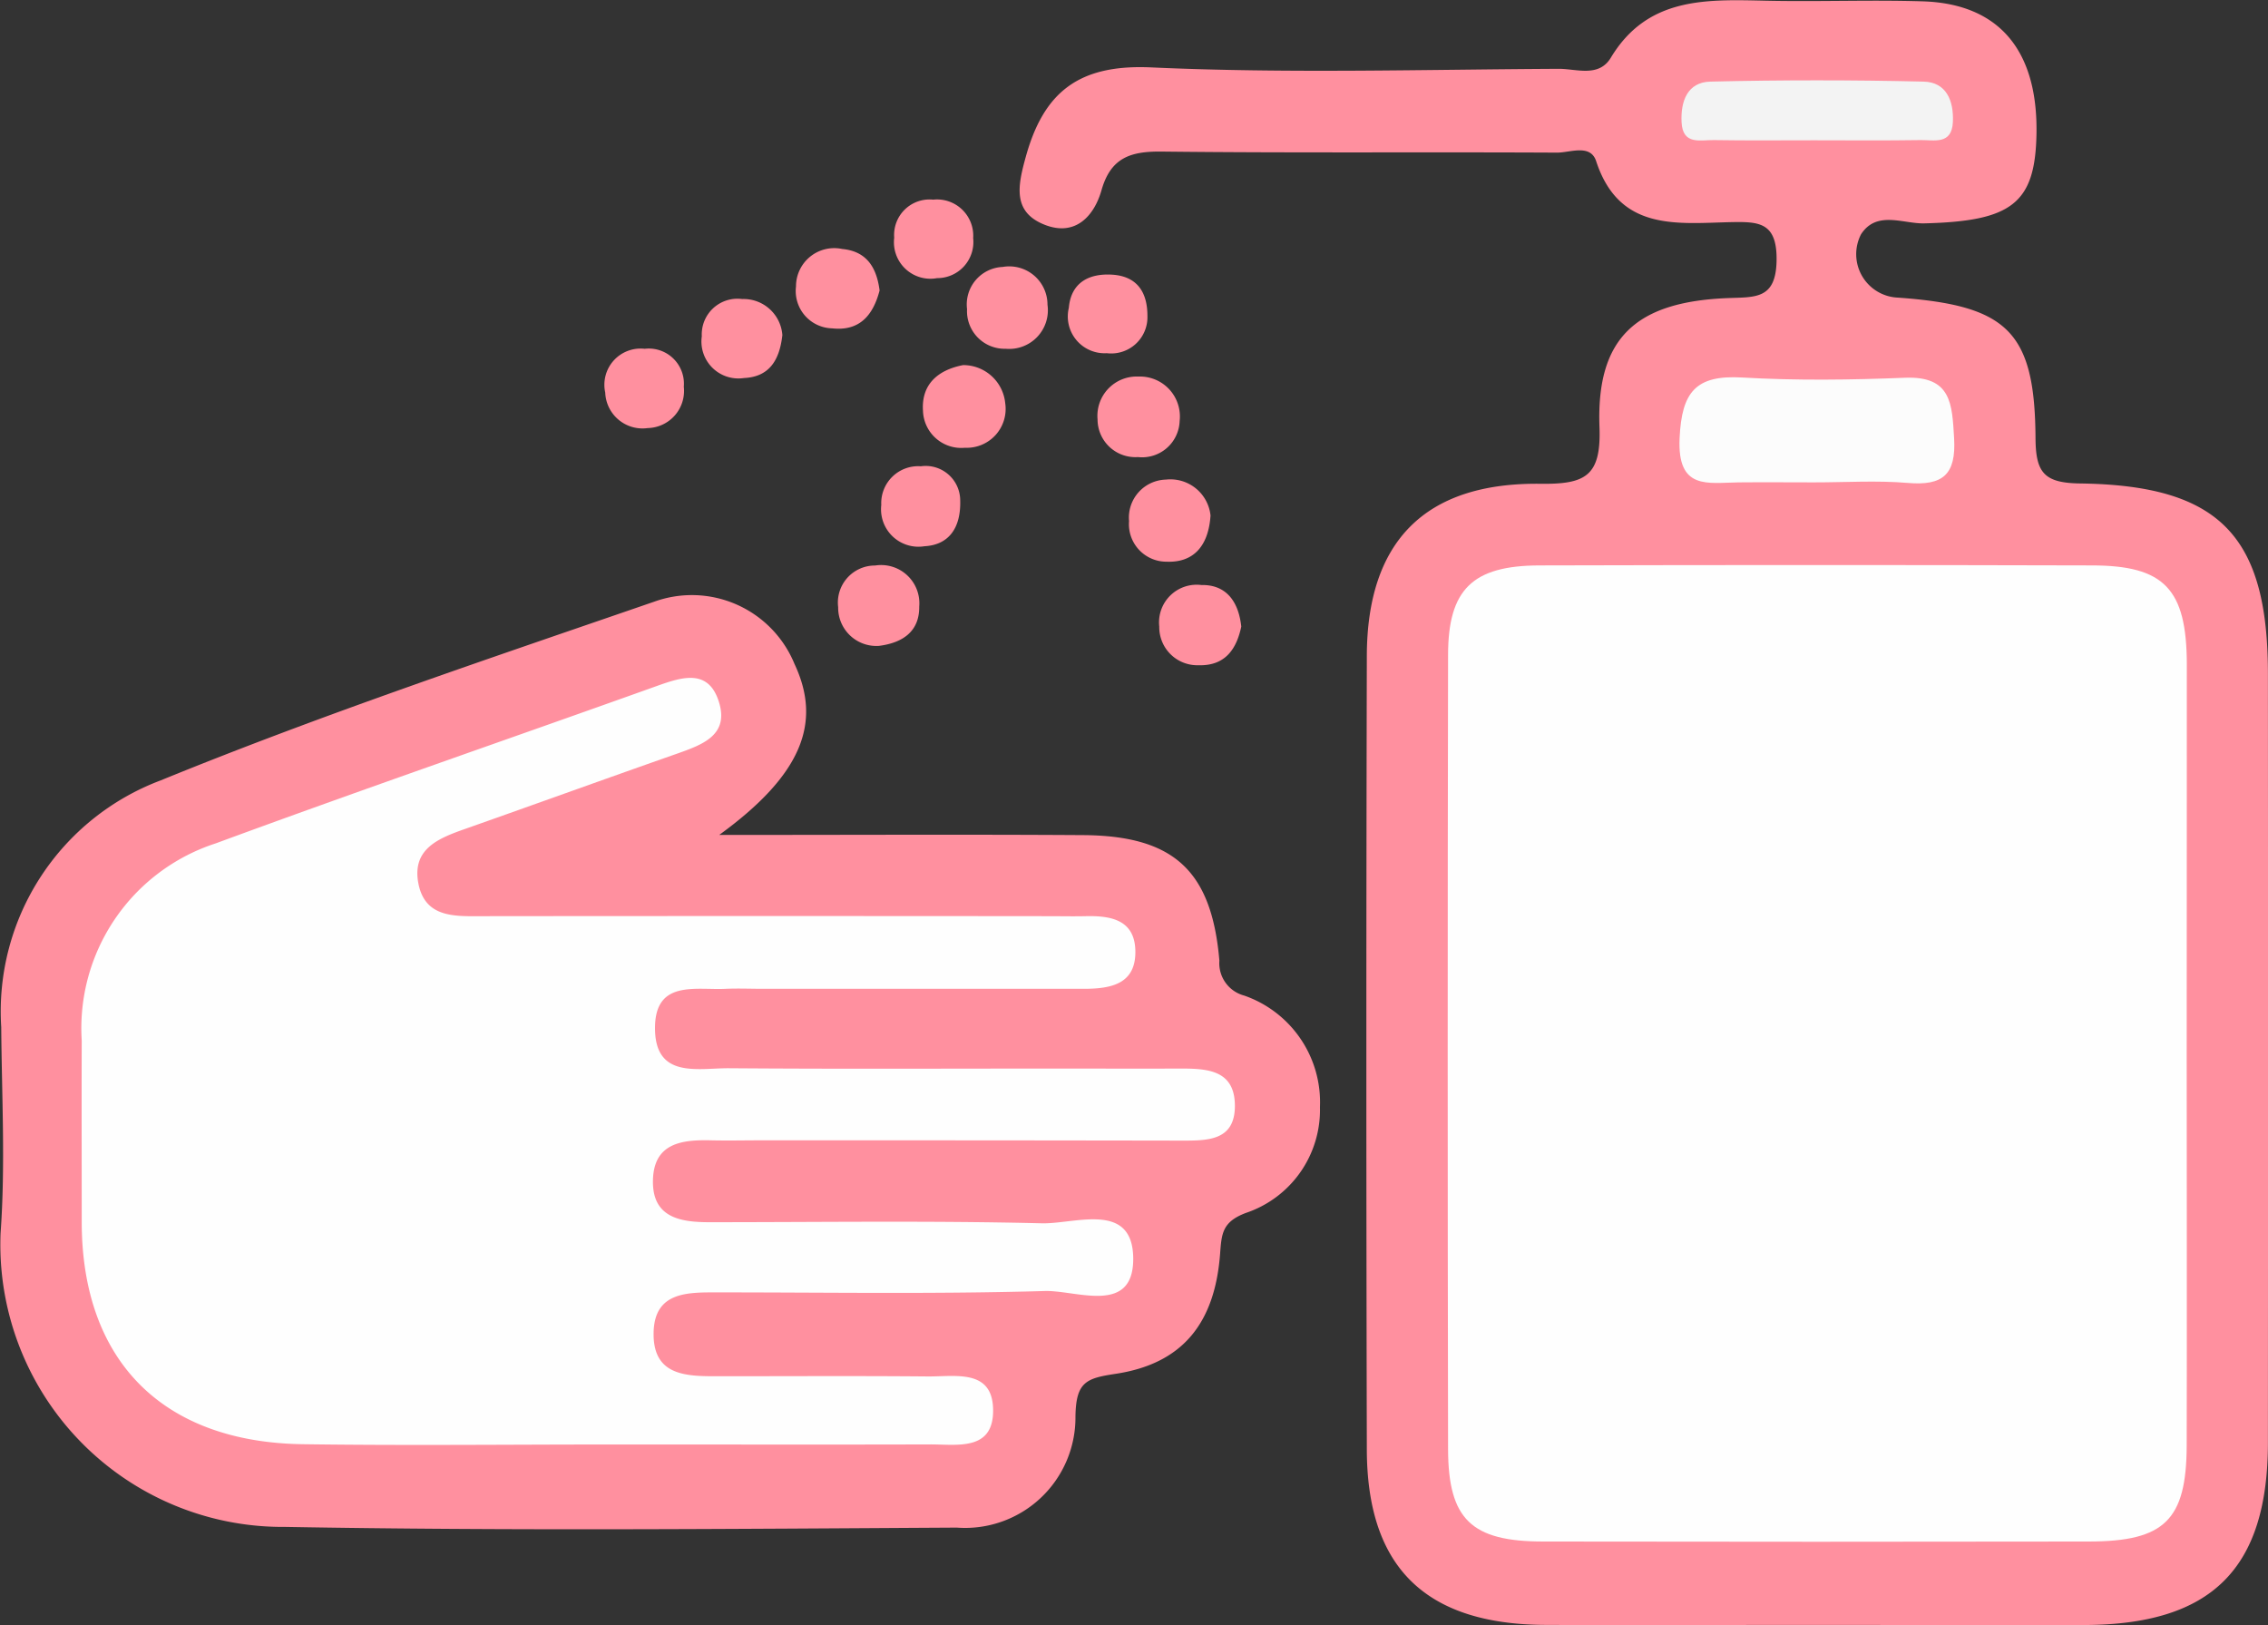 <svg xmlns="http://www.w3.org/2000/svg" width="64.544" height="46.241"><rect width="100%" height="100%" fill="#333333" stroke="none"/><path d="M51.644 46.237c-2.558 0-5.117.011-7.675 0-3.4-.019-5.063-1.636-5.071-4.987q-.027-11.292 0-22.584c.007-3.258 1.654-4.941 4.941-4.9 1.279.016 1.731-.217 1.68-1.612-.094-2.54 1.035-3.577 3.685-3.673.77-.028 1.339.024 1.355-1.074s-.52-1.1-1.308-1.086c-1.541.036-3.17.263-3.826-1.733-.163-.5-.738-.244-1.114-.245-3.748-.02-7.5.013-11.245-.03-.885-.01-1.453.165-1.719 1.1-.211.74-.745 1.316-1.6.989-.94-.361-.784-1.11-.556-1.935.513-1.856 1.516-2.644 3.577-2.549 3.859.176 7.732.059 11.6.04.5 0 1.132.252 1.475-.318C46.887-.093 48.56-.017 50.251.02c1.487.033 2.976-.028 4.462.018 2.175.066 3.288 1.394 3.242 3.784-.038 1.972-.71 2.473-3.194 2.534-.6.015-1.356-.376-1.8.313a1.237 1.237 0 0 0 1.055 1.8c3.116.223 3.894.964 3.912 4 .006.99.251 1.274 1.274 1.288 3.964.055 5.337 1.491 5.34 5.41q.006 10.936 0 21.873c0 3.6-1.6 5.188-5.219 5.2-2.562.006-5.121-.002-7.679-.003Z" fill="#ff909f"/><path d="M20.468 23.758c3.713 0 7.03-.016 10.348.005 2.578.016 3.666 1 3.886 3.572a.952.952 0 0 0 .706.994 3.214 3.214 0 0 1 2.156 3.173 3.093 3.093 0 0 1-2.108 3.012c-.675.254-.691.591-.734 1.164-.151 2-1.092 3.13-2.972 3.414-.834.126-1.129.227-1.144 1.212a3.142 3.142 0 0 1-3.38 3.164c-6.37.037-12.742.094-19.11-.02a8.036 8.036 0 0 1-8.1-8.352c.141-1.947.034-3.913.019-5.871a7.023 7.023 0 0 1 4.535-7.018c4.607-1.88 9.339-3.464 14.048-5.086a3.157 3.157 0 0 1 3.993 1.773c.787 1.674.205 3.158-2.143 4.864ZM27.407 10.389a1.2 1.2 0 0 1 1.2 1.082 1.107 1.107 0 0 1-1.146 1.27 1.09 1.09 0 0 1-1.194-1.049c-.052-.754.423-1.164 1.14-1.303ZM29.81 8.672a1.1 1.1 0 0 1-1.189 1.252 1.07 1.07 0 0 1-1.1-1.128 1.067 1.067 0 0 1 1.013-1.2 1.088 1.088 0 0 1 1.276 1.076ZM27.324 14.177c.044.887-.359 1.332-1.013 1.366a1.065 1.065 0 0 1-1.231-1.175 1.051 1.051 0 0 1 1.125-1.1.983.983 0 0 1 1.119.909ZM25.017 18.378a1.087 1.087 0 0 1-1.164-1.1 1.054 1.054 0 0 1 1.052-1.186 1.088 1.088 0 0 1 1.255 1.169c.008.716-.483 1.032-1.143 1.117ZM25.032 8.265c-.183.7-.565 1.166-1.353 1.078a1.062 1.062 0 0 1-1.026-1.191 1.088 1.088 0 0 1 1.317-1.067c.705.065.98.542 1.062 1.18ZM32.4 10.715a1.136 1.136 0 0 1 1.171 1.263 1.069 1.069 0 0 1-1.188 1.028 1.076 1.076 0 0 1-1.148-1.072 1.119 1.119 0 0 1 1.165-1.219ZM34.45 14.669c-.061.908-.518 1.344-1.248 1.314a1.067 1.067 0 0 1-1.071-1.156 1.082 1.082 0 0 1 1.048-1.18 1.149 1.149 0 0 1 1.271 1.022ZM35.325 17.829c-.124.585-.419 1.126-1.219 1.1a1.083 1.083 0 0 1-1.115-1.1 1.071 1.071 0 0 1 1.2-1.182c.668-.014 1.051.421 1.134 1.182ZM22.265 9.535c-.081.727-.382 1.19-1.093 1.222a1.052 1.052 0 0 1-1.2-1.188 1.016 1.016 0 0 1 1.149-1.06 1.107 1.107 0 0 1 1.144 1.026ZM18.433 12.181a1.062 1.062 0 0 1-1.209-1.011 1.03 1.03 0 0 1 1.122-1.245 1 1 0 0 1 1.114 1.079 1.058 1.058 0 0 1-1.027 1.177ZM32.654 8.989a1.031 1.031 0 0 1-1.157 1.061 1.047 1.047 0 0 1-1.08-1.289c.063-.725.579-.987 1.238-.945.719.047 1 .514.999 1.173ZM27.695 6.776a1.027 1.027 0 0 1-1.027 1.138 1.038 1.038 0 0 1-1.22-1.149 1.009 1.009 0 0 1 1.109-1.084 1.031 1.031 0 0 1 1.138 1.095Z" fill="#ff909f"/><path d="M62.23 30.105c0 3.677.01 7.355 0 11.032-.008 2.116-.63 2.723-2.777 2.727q-7.768.013-15.537 0c-2.042 0-2.7-.632-2.706-2.623q-.021-11.3 0-22.6c0-1.874.7-2.547 2.6-2.552q7.858-.021 15.716 0c2.067 0 2.7.671 2.708 2.8.002 3.742-.005 7.479-.004 11.216Z" fill="#fefefe"/><path d="M51.622 13.726c-.713 0-1.425-.007-2.138 0-.882.009-1.755.233-1.685-1.261.061-1.311.458-1.8 1.781-1.723 1.539.09 3.089.069 4.631.007 1.327-.053 1.342.746 1.4 1.721.06 1.036-.32 1.356-1.316 1.272-.886-.075-1.782-.015-2.673-.016Z" fill="#fcfcfc"/><path d="M51.627 3.992c-.952 0-1.9.01-2.856-.006-.38-.006-.885.15-.916-.51-.029-.6.169-1.139.821-1.154q3.033-.072 6.068 0c.647.016.86.545.832 1.15-.03.653-.53.509-.914.514-1.009.016-2.02.007-3.035.006Z" fill="#f3f3f3"/><path d="M17.367 41.103c-2.916 0-5.833.033-8.748-.008-4-.056-6.292-2.383-6.293-6.326 0-1.719-.006-3.439 0-5.158a5.53 5.53 0 0 1 3.814-5.613c4.173-1.538 8.379-2.984 12.567-4.483.72-.257 1.463-.49 1.756.47.283.927-.461 1.2-1.168 1.451-2.014.706-4.02 1.432-6.033 2.142-.758.267-1.548.563-1.355 1.561s1.064.932 1.85.931q8.034-.008 16.068 0c.357 0 .714.008 1.071 0 .711-.017 1.388.1 1.414.967.029.973-.7 1.1-1.479 1.1h-9.105c-.357 0-.715-.015-1.071 0-.85.043-2-.261-2.014 1.091-.016 1.482 1.218 1.162 2.113 1.169 3.095.024 6.189.009 9.284.009 1.19 0 2.38.005 3.571 0 .756 0 1.521.047 1.534 1.036.014 1.023-.774 1.015-1.52 1.014q-5.981-.01-11.962-.008c-.476 0-.952.011-1.428 0-.836-.021-1.629.081-1.651 1.139s.773 1.191 1.606 1.191c3.154 0 6.309-.046 9.461.031.938.023 2.551-.624 2.6.944.047 1.695-1.606.956-2.517.983-3.092.09-6.188.039-9.283.039-.856 0-1.819-.035-1.848 1.133-.031 1.287.992 1.253 1.912 1.253 1.964 0 3.928-.012 5.891.006.8.007 1.887-.231 1.858 1.019-.026 1.107-1.044.912-1.79.915-3.035.009-6.07.001-9.105.002Z" fill="#fefefe"/></svg>